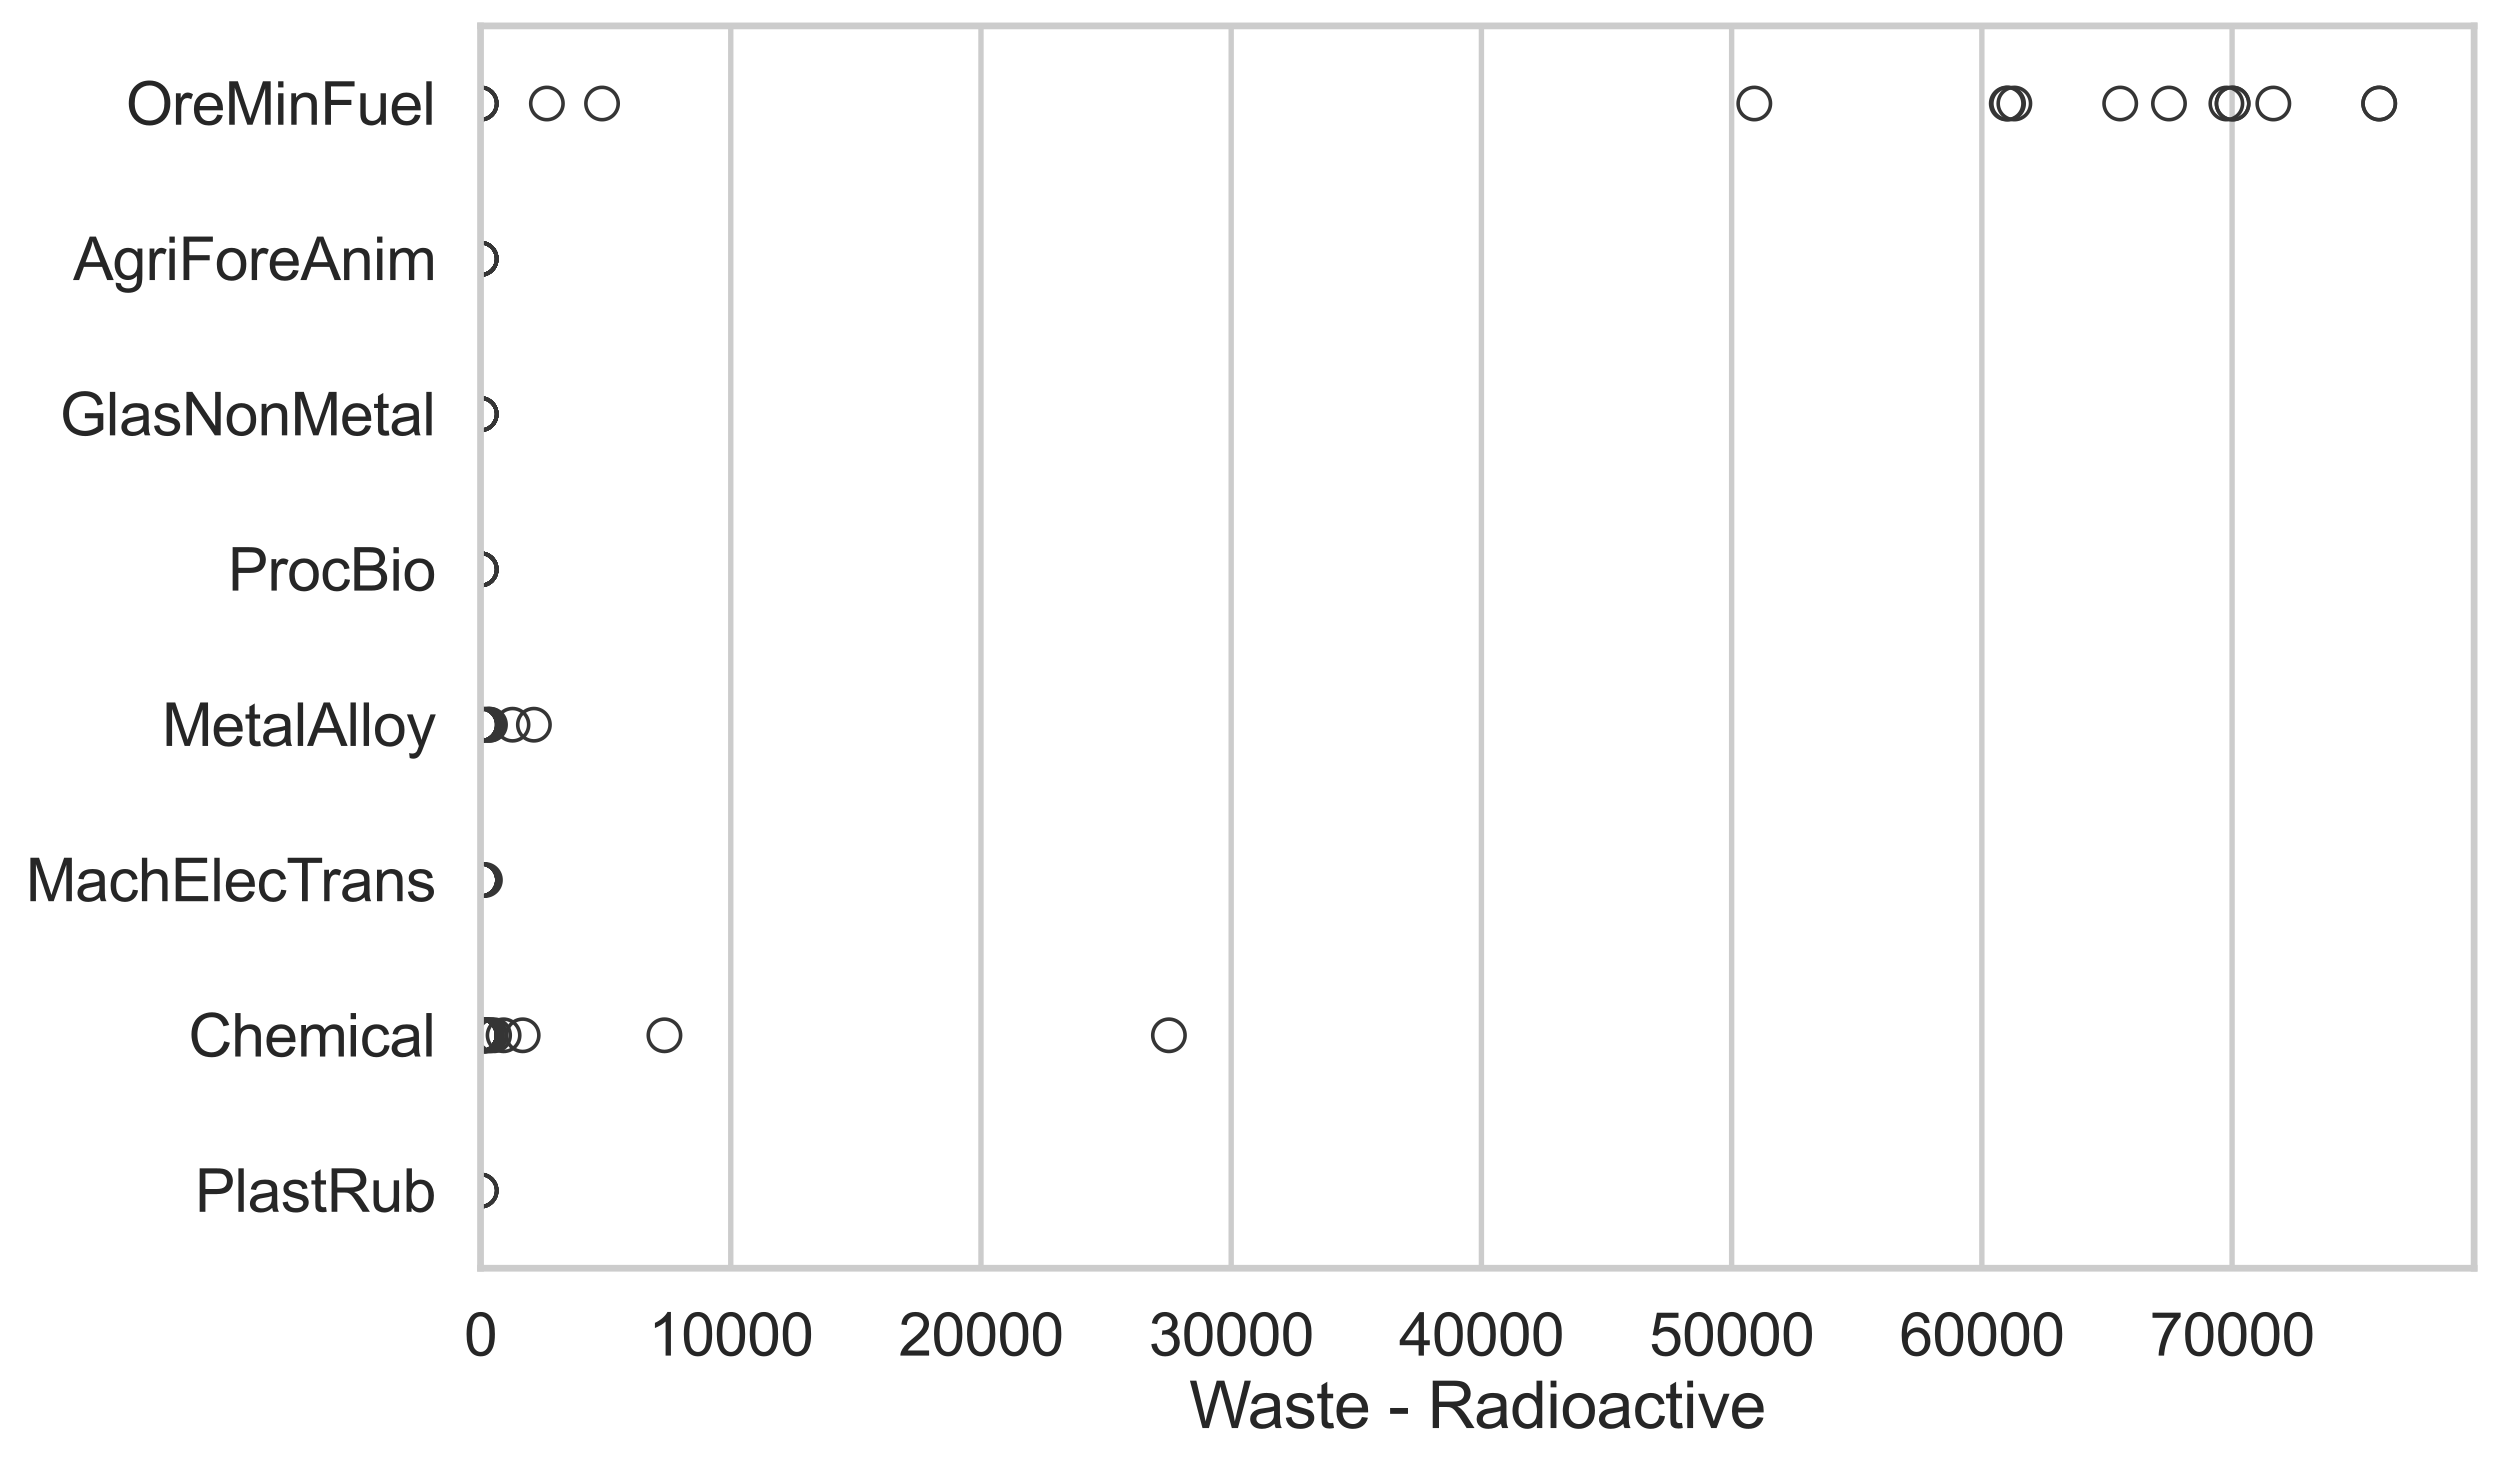 <?xml version="1.0" encoding="utf-8" standalone="no"?>
<!DOCTYPE svg PUBLIC "-//W3C//DTD SVG 1.1//EN"
  "http://www.w3.org/Graphics/SVG/1.1/DTD/svg11.dtd">
<svg xmlns:xlink="http://www.w3.org/1999/xlink" width="695.577pt" height="408.111pt" viewBox="0 0 695.577 408.111" xmlns="http://www.w3.org/2000/svg" version="1.1">
 <defs>
  <style type="text/css">*{stroke-linejoin: round; stroke-linecap: butt}</style>
 </defs>
 <g id="figure_1">
  <g id="patch_1">
   <path d="M 0 408.111 
L 695.577 408.111 
L 695.577 0 
L 0 0 
z
" style="fill: #ffffff"/>
  </g>
  <g id="axes_1">
   <g id="patch_2">
    <path d="M 133.697 352.86 
L 688.377 352.86 
L 688.377 7.2 
L 133.697 7.2 
z
" style="fill: #ffffff"/>
   </g>
   <g id="matplotlib.axis_1">
    <g id="xtick_1">
     <g id="line2d_1">
      <path d="M 133.697 352.86 
L 133.697 7.2 
" clip-path="url(#p8d6a836ef9)" style="fill: none; stroke: #cccccc; stroke-width: 1.5; stroke-linecap: round"/>
     </g>
     <g id="text_1">
      <!-- 0 -->
      <g style="fill: #262626" transform="translate(129.109 377.17) scale(0.165 -0.165)">
       <defs>
        <path id="ArialMT-30" d="M 266 2259 
Q 266 3072 433 3567 
Q 600 4063 929 4331 
Q 1259 4600 1759 4600 
Q 2128 4600 2406 4451 
Q 2684 4303 2865 4023 
Q 3047 3744 3150 3342 
Q 3253 2941 3253 2259 
Q 3253 1453 3087 958 
Q 2922 463 2592 192 
Q 2263 -78 1759 -78 
Q 1097 -78 719 397 
Q 266 969 266 2259 
z
M 844 2259 
Q 844 1131 1108 757 
Q 1372 384 1759 384 
Q 2147 384 2411 759 
Q 2675 1134 2675 2259 
Q 2675 3391 2411 3762 
Q 2147 4134 1753 4134 
Q 1366 4134 1134 3806 
Q 844 3388 844 2259 
z
" transform="scale(0.016)"/>
       </defs>
       <use xlink:href="#ArialMT-30"/>
      </g>
     </g>
    </g>
    <g id="xtick_2">
     <g id="line2d_2">
      <path d="M 203.316 352.86 
L 203.316 7.2 
" clip-path="url(#p8d6a836ef9)" style="fill: none; stroke: #cccccc; stroke-width: 1.5; stroke-linecap: round"/>
     </g>
     <g id="text_2">
      <!-- 10000 -->
      <g style="fill: #262626" transform="translate(180.378 377.17) scale(0.165 -0.165)">
       <defs>
        <path id="ArialMT-31" d="M 2384 0 
L 1822 0 
L 1822 3584 
Q 1619 3391 1289 3197 
Q 959 3003 697 2906 
L 697 3450 
Q 1169 3672 1522 3987 
Q 1875 4303 2022 4600 
L 2384 4600 
L 2384 0 
z
" transform="scale(0.016)"/>
       </defs>
       <use xlink:href="#ArialMT-31"/>
       <use xlink:href="#ArialMT-30" transform="translate(55.615 0)"/>
       <use xlink:href="#ArialMT-30" transform="translate(111.23 0)"/>
       <use xlink:href="#ArialMT-30" transform="translate(166.846 0)"/>
       <use xlink:href="#ArialMT-30" transform="translate(222.461 0)"/>
      </g>
     </g>
    </g>
    <g id="xtick_3">
     <g id="line2d_3">
      <path d="M 272.936 352.86 
L 272.936 7.2 
" clip-path="url(#p8d6a836ef9)" style="fill: none; stroke: #cccccc; stroke-width: 1.5; stroke-linecap: round"/>
     </g>
     <g id="text_3">
      <!-- 20000 -->
      <g style="fill: #262626" transform="translate(249.997 377.17) scale(0.165 -0.165)">
       <defs>
        <path id="ArialMT-32" d="M 3222 541 
L 3222 0 
L 194 0 
Q 188 203 259 391 
Q 375 700 629 1000 
Q 884 1300 1366 1694 
Q 2113 2306 2375 2664 
Q 2638 3022 2638 3341 
Q 2638 3675 2398 3904 
Q 2159 4134 1775 4134 
Q 1369 4134 1125 3890 
Q 881 3647 878 3216 
L 300 3275 
Q 359 3922 746 4261 
Q 1134 4600 1788 4600 
Q 2447 4600 2831 4234 
Q 3216 3869 3216 3328 
Q 3216 3053 3103 2787 
Q 2991 2522 2730 2228 
Q 2469 1934 1863 1422 
Q 1356 997 1212 845 
Q 1069 694 975 541 
L 3222 541 
z
" transform="scale(0.016)"/>
       </defs>
       <use xlink:href="#ArialMT-32"/>
       <use xlink:href="#ArialMT-30" transform="translate(55.615 0)"/>
       <use xlink:href="#ArialMT-30" transform="translate(111.23 0)"/>
       <use xlink:href="#ArialMT-30" transform="translate(166.846 0)"/>
       <use xlink:href="#ArialMT-30" transform="translate(222.461 0)"/>
      </g>
     </g>
    </g>
    <g id="xtick_4">
     <g id="line2d_4">
      <path d="M 342.556 352.86 
L 342.556 7.2 
" clip-path="url(#p8d6a836ef9)" style="fill: none; stroke: #cccccc; stroke-width: 1.5; stroke-linecap: round"/>
     </g>
     <g id="text_4">
      <!-- 30000 -->
      <g style="fill: #262626" transform="translate(319.617 377.17) scale(0.165 -0.165)">
       <defs>
        <path id="ArialMT-33" d="M 269 1209 
L 831 1284 
Q 928 806 1161 595 
Q 1394 384 1728 384 
Q 2125 384 2398 659 
Q 2672 934 2672 1341 
Q 2672 1728 2419 1979 
Q 2166 2231 1775 2231 
Q 1616 2231 1378 2169 
L 1441 2663 
Q 1497 2656 1531 2656 
Q 1891 2656 2178 2843 
Q 2466 3031 2466 3422 
Q 2466 3731 2256 3934 
Q 2047 4138 1716 4138 
Q 1388 4138 1169 3931 
Q 950 3725 888 3313 
L 325 3413 
Q 428 3978 793 4289 
Q 1159 4600 1703 4600 
Q 2078 4600 2393 4439 
Q 2709 4278 2876 4000 
Q 3044 3722 3044 3409 
Q 3044 3113 2884 2869 
Q 2725 2625 2413 2481 
Q 2819 2388 3044 2092 
Q 3269 1797 3269 1353 
Q 3269 753 2831 336 
Q 2394 -81 1725 -81 
Q 1122 -81 723 278 
Q 325 638 269 1209 
z
" transform="scale(0.016)"/>
       </defs>
       <use xlink:href="#ArialMT-33"/>
       <use xlink:href="#ArialMT-30" transform="translate(55.615 0)"/>
       <use xlink:href="#ArialMT-30" transform="translate(111.23 0)"/>
       <use xlink:href="#ArialMT-30" transform="translate(166.846 0)"/>
       <use xlink:href="#ArialMT-30" transform="translate(222.461 0)"/>
      </g>
     </g>
    </g>
    <g id="xtick_5">
     <g id="line2d_5">
      <path d="M 412.175 352.86 
L 412.175 7.2 
" clip-path="url(#p8d6a836ef9)" style="fill: none; stroke: #cccccc; stroke-width: 1.5; stroke-linecap: round"/>
     </g>
     <g id="text_5">
      <!-- 40000 -->
      <g style="fill: #262626" transform="translate(389.236 377.17) scale(0.165 -0.165)">
       <defs>
        <path id="ArialMT-34" d="M 2069 0 
L 2069 1097 
L 81 1097 
L 81 1613 
L 2172 4581 
L 2631 4581 
L 2631 1613 
L 3250 1613 
L 3250 1097 
L 2631 1097 
L 2631 0 
L 2069 0 
z
M 2069 1613 
L 2069 3678 
L 634 1613 
L 2069 1613 
z
" transform="scale(0.016)"/>
       </defs>
       <use xlink:href="#ArialMT-34"/>
       <use xlink:href="#ArialMT-30" transform="translate(55.615 0)"/>
       <use xlink:href="#ArialMT-30" transform="translate(111.23 0)"/>
       <use xlink:href="#ArialMT-30" transform="translate(166.846 0)"/>
       <use xlink:href="#ArialMT-30" transform="translate(222.461 0)"/>
      </g>
     </g>
    </g>
    <g id="xtick_6">
     <g id="line2d_6">
      <path d="M 481.795 352.86 
L 481.795 7.2 
" clip-path="url(#p8d6a836ef9)" style="fill: none; stroke: #cccccc; stroke-width: 1.5; stroke-linecap: round"/>
     </g>
     <g id="text_6">
      <!-- 50000 -->
      <g style="fill: #262626" transform="translate(458.856 377.17) scale(0.165 -0.165)">
       <defs>
        <path id="ArialMT-35" d="M 266 1200 
L 856 1250 
Q 922 819 1161 601 
Q 1400 384 1738 384 
Q 2144 384 2425 690 
Q 2706 997 2706 1503 
Q 2706 1984 2436 2262 
Q 2166 2541 1728 2541 
Q 1456 2541 1237 2417 
Q 1019 2294 894 2097 
L 366 2166 
L 809 4519 
L 3088 4519 
L 3088 3981 
L 1259 3981 
L 1013 2750 
Q 1425 3038 1878 3038 
Q 2478 3038 2890 2622 
Q 3303 2206 3303 1553 
Q 3303 931 2941 478 
Q 2500 -78 1738 -78 
Q 1113 -78 717 272 
Q 322 622 266 1200 
z
" transform="scale(0.016)"/>
       </defs>
       <use xlink:href="#ArialMT-35"/>
       <use xlink:href="#ArialMT-30" transform="translate(55.615 0)"/>
       <use xlink:href="#ArialMT-30" transform="translate(111.23 0)"/>
       <use xlink:href="#ArialMT-30" transform="translate(166.846 0)"/>
       <use xlink:href="#ArialMT-30" transform="translate(222.461 0)"/>
      </g>
     </g>
    </g>
    <g id="xtick_7">
     <g id="line2d_7">
      <path d="M 551.414 352.86 
L 551.414 7.2 
" clip-path="url(#p8d6a836ef9)" style="fill: none; stroke: #cccccc; stroke-width: 1.5; stroke-linecap: round"/>
     </g>
     <g id="text_7">
      <!-- 60000 -->
      <g style="fill: #262626" transform="translate(528.475 377.17) scale(0.165 -0.165)">
       <defs>
        <path id="ArialMT-36" d="M 3184 3459 
L 2625 3416 
Q 2550 3747 2413 3897 
Q 2184 4138 1850 4138 
Q 1581 4138 1378 3988 
Q 1113 3794 959 3422 
Q 806 3050 800 2363 
Q 1003 2672 1297 2822 
Q 1591 2972 1913 2972 
Q 2475 2972 2870 2558 
Q 3266 2144 3266 1488 
Q 3266 1056 3080 686 
Q 2894 316 2569 119 
Q 2244 -78 1831 -78 
Q 1128 -78 684 439 
Q 241 956 241 2144 
Q 241 3472 731 4075 
Q 1159 4600 1884 4600 
Q 2425 4600 2770 4297 
Q 3116 3994 3184 3459 
z
M 888 1484 
Q 888 1194 1011 928 
Q 1134 663 1356 523 
Q 1578 384 1822 384 
Q 2178 384 2434 671 
Q 2691 959 2691 1453 
Q 2691 1928 2437 2201 
Q 2184 2475 1800 2475 
Q 1419 2475 1153 2201 
Q 888 1928 888 1484 
z
" transform="scale(0.016)"/>
       </defs>
       <use xlink:href="#ArialMT-36"/>
       <use xlink:href="#ArialMT-30" transform="translate(55.615 0)"/>
       <use xlink:href="#ArialMT-30" transform="translate(111.23 0)"/>
       <use xlink:href="#ArialMT-30" transform="translate(166.846 0)"/>
       <use xlink:href="#ArialMT-30" transform="translate(222.461 0)"/>
      </g>
     </g>
    </g>
    <g id="xtick_8">
     <g id="line2d_8">
      <path d="M 621.034 352.86 
L 621.034 7.2 
" clip-path="url(#p8d6a836ef9)" style="fill: none; stroke: #cccccc; stroke-width: 1.5; stroke-linecap: round"/>
     </g>
     <g id="text_8">
      <!-- 70000 -->
      <g style="fill: #262626" transform="translate(598.095 377.17) scale(0.165 -0.165)">
       <defs>
        <path id="ArialMT-37" d="M 303 3981 
L 303 4522 
L 3269 4522 
L 3269 4084 
Q 2831 3619 2401 2847 
Q 1972 2075 1738 1259 
Q 1569 684 1522 0 
L 944 0 
Q 953 541 1156 1306 
Q 1359 2072 1739 2783 
Q 2119 3494 2547 3981 
L 303 3981 
z
" transform="scale(0.016)"/>
       </defs>
       <use xlink:href="#ArialMT-37"/>
       <use xlink:href="#ArialMT-30" transform="translate(55.615 0)"/>
       <use xlink:href="#ArialMT-30" transform="translate(111.23 0)"/>
       <use xlink:href="#ArialMT-30" transform="translate(166.846 0)"/>
       <use xlink:href="#ArialMT-30" transform="translate(222.461 0)"/>
      </g>
     </g>
    </g>
    <g id="text_9">
     <!-- Waste - Radioactive -->
     <g style="fill: #262626" transform="translate(330.848 397.334) scale(0.18 -0.18)">
      <defs>
       <path id="ArialMT-57" d="M 1294 0 
L 78 4581 
L 700 4581 
L 1397 1578 
Q 1509 1106 1591 641 
Q 1766 1375 1797 1488 
L 2669 4581 
L 3400 4581 
L 4056 2263 
Q 4303 1400 4413 641 
Q 4500 1075 4641 1638 
L 5359 4581 
L 5969 4581 
L 4713 0 
L 4128 0 
L 3163 3491 
Q 3041 3928 3019 4028 
Q 2947 3713 2884 3491 
L 1913 0 
L 1294 0 
z
" transform="scale(0.016)"/>
       <path id="ArialMT-61" d="M 2588 409 
Q 2275 144 1986 34 
Q 1697 -75 1366 -75 
Q 819 -75 525 192 
Q 231 459 231 875 
Q 231 1119 342 1320 
Q 453 1522 633 1644 
Q 813 1766 1038 1828 
Q 1203 1872 1538 1913 
Q 2219 1994 2541 2106 
Q 2544 2222 2544 2253 
Q 2544 2597 2384 2738 
Q 2169 2928 1744 2928 
Q 1347 2928 1158 2789 
Q 969 2650 878 2297 
L 328 2372 
Q 403 2725 575 2942 
Q 747 3159 1072 3276 
Q 1397 3394 1825 3394 
Q 2250 3394 2515 3294 
Q 2781 3194 2906 3042 
Q 3031 2891 3081 2659 
Q 3109 2516 3109 2141 
L 3109 1391 
Q 3109 606 3145 398 
Q 3181 191 3288 0 
L 2700 0 
Q 2613 175 2588 409 
z
M 2541 1666 
Q 2234 1541 1622 1453 
Q 1275 1403 1131 1340 
Q 988 1278 909 1158 
Q 831 1038 831 891 
Q 831 666 1001 516 
Q 1172 366 1500 366 
Q 1825 366 2078 508 
Q 2331 650 2450 897 
Q 2541 1088 2541 1459 
L 2541 1666 
z
" transform="scale(0.016)"/>
       <path id="ArialMT-73" d="M 197 991 
L 753 1078 
Q 800 744 1014 566 
Q 1228 388 1613 388 
Q 2000 388 2187 545 
Q 2375 703 2375 916 
Q 2375 1106 2209 1216 
Q 2094 1291 1634 1406 
Q 1016 1563 777 1677 
Q 538 1791 414 1992 
Q 291 2194 291 2438 
Q 291 2659 392 2848 
Q 494 3038 669 3163 
Q 800 3259 1026 3326 
Q 1253 3394 1513 3394 
Q 1903 3394 2198 3281 
Q 2494 3169 2634 2976 
Q 2775 2784 2828 2463 
L 2278 2388 
Q 2241 2644 2061 2787 
Q 1881 2931 1553 2931 
Q 1166 2931 1000 2803 
Q 834 2675 834 2503 
Q 834 2394 903 2306 
Q 972 2216 1119 2156 
Q 1203 2125 1616 2013 
Q 2213 1853 2448 1751 
Q 2684 1650 2818 1456 
Q 2953 1263 2953 975 
Q 2953 694 2789 445 
Q 2625 197 2315 61 
Q 2006 -75 1616 -75 
Q 969 -75 630 194 
Q 291 463 197 991 
z
" transform="scale(0.016)"/>
       <path id="ArialMT-74" d="M 1650 503 
L 1731 6 
Q 1494 -44 1306 -44 
Q 1000 -44 831 53 
Q 663 150 594 308 
Q 525 466 525 972 
L 525 2881 
L 113 2881 
L 113 3319 
L 525 3319 
L 525 4141 
L 1084 4478 
L 1084 3319 
L 1650 3319 
L 1650 2881 
L 1084 2881 
L 1084 941 
Q 1084 700 1114 631 
Q 1144 563 1211 522 
Q 1278 481 1403 481 
Q 1497 481 1650 503 
z
" transform="scale(0.016)"/>
       <path id="ArialMT-65" d="M 2694 1069 
L 3275 997 
Q 3138 488 2766 206 
Q 2394 -75 1816 -75 
Q 1088 -75 661 373 
Q 234 822 234 1631 
Q 234 2469 665 2931 
Q 1097 3394 1784 3394 
Q 2450 3394 2872 2941 
Q 3294 2488 3294 1666 
Q 3294 1616 3291 1516 
L 816 1516 
Q 847 969 1125 678 
Q 1403 388 1819 388 
Q 2128 388 2347 550 
Q 2566 713 2694 1069 
z
M 847 1978 
L 2700 1978 
Q 2663 2397 2488 2606 
Q 2219 2931 1791 2931 
Q 1403 2931 1139 2672 
Q 875 2413 847 1978 
z
" transform="scale(0.016)"/>
       <path id="ArialMT-20" transform="scale(0.016)"/>
       <path id="ArialMT-2d" d="M 203 1375 
L 203 1941 
L 1931 1941 
L 1931 1375 
L 203 1375 
z
" transform="scale(0.016)"/>
       <path id="ArialMT-52" d="M 503 0 
L 503 4581 
L 2534 4581 
Q 3147 4581 3465 4457 
Q 3784 4334 3975 4021 
Q 4166 3709 4166 3331 
Q 4166 2844 3850 2509 
Q 3534 2175 2875 2084 
Q 3116 1969 3241 1856 
Q 3506 1613 3744 1247 
L 4541 0 
L 3778 0 
L 3172 953 
Q 2906 1366 2734 1584 
Q 2563 1803 2427 1890 
Q 2291 1978 2150 2013 
Q 2047 2034 1813 2034 
L 1109 2034 
L 1109 0 
L 503 0 
z
M 1109 2559 
L 2413 2559 
Q 2828 2559 3062 2645 
Q 3297 2731 3419 2920 
Q 3541 3109 3541 3331 
Q 3541 3656 3305 3865 
Q 3069 4075 2559 4075 
L 1109 4075 
L 1109 2559 
z
" transform="scale(0.016)"/>
       <path id="ArialMT-64" d="M 2575 0 
L 2575 419 
Q 2259 -75 1647 -75 
Q 1250 -75 917 144 
Q 584 363 401 755 
Q 219 1147 219 1656 
Q 219 2153 384 2558 
Q 550 2963 881 3178 
Q 1213 3394 1622 3394 
Q 1922 3394 2156 3267 
Q 2391 3141 2538 2938 
L 2538 4581 
L 3097 4581 
L 3097 0 
L 2575 0 
z
M 797 1656 
Q 797 1019 1065 703 
Q 1334 388 1700 388 
Q 2069 388 2326 689 
Q 2584 991 2584 1609 
Q 2584 2291 2321 2609 
Q 2059 2928 1675 2928 
Q 1300 2928 1048 2622 
Q 797 2316 797 1656 
z
" transform="scale(0.016)"/>
       <path id="ArialMT-69" d="M 425 3934 
L 425 4581 
L 988 4581 
L 988 3934 
L 425 3934 
z
M 425 0 
L 425 3319 
L 988 3319 
L 988 0 
L 425 0 
z
" transform="scale(0.016)"/>
       <path id="ArialMT-6f" d="M 213 1659 
Q 213 2581 725 3025 
Q 1153 3394 1769 3394 
Q 2453 3394 2887 2945 
Q 3322 2497 3322 1706 
Q 3322 1066 3130 698 
Q 2938 331 2570 128 
Q 2203 -75 1769 -75 
Q 1072 -75 642 372 
Q 213 819 213 1659 
z
M 791 1659 
Q 791 1022 1069 705 
Q 1347 388 1769 388 
Q 2188 388 2466 706 
Q 2744 1025 2744 1678 
Q 2744 2294 2464 2611 
Q 2184 2928 1769 2928 
Q 1347 2928 1069 2612 
Q 791 2297 791 1659 
z
" transform="scale(0.016)"/>
       <path id="ArialMT-63" d="M 2588 1216 
L 3141 1144 
Q 3050 572 2676 248 
Q 2303 -75 1759 -75 
Q 1078 -75 664 370 
Q 250 816 250 1647 
Q 250 2184 428 2587 
Q 606 2991 970 3192 
Q 1334 3394 1763 3394 
Q 2303 3394 2647 3120 
Q 2991 2847 3088 2344 
L 2541 2259 
Q 2463 2594 2264 2762 
Q 2066 2931 1784 2931 
Q 1359 2931 1093 2626 
Q 828 2322 828 1663 
Q 828 994 1084 691 
Q 1341 388 1753 388 
Q 2084 388 2306 591 
Q 2528 794 2588 1216 
z
" transform="scale(0.016)"/>
       <path id="ArialMT-76" d="M 1344 0 
L 81 3319 
L 675 3319 
L 1388 1331 
Q 1503 1009 1600 663 
Q 1675 925 1809 1294 
L 2547 3319 
L 3125 3319 
L 1869 0 
L 1344 0 
z
" transform="scale(0.016)"/>
      </defs>
      <use xlink:href="#ArialMT-57"/>
      <use xlink:href="#ArialMT-61" transform="translate(90.635 0)"/>
      <use xlink:href="#ArialMT-73" transform="translate(146.25 0)"/>
      <use xlink:href="#ArialMT-74" transform="translate(196.25 0)"/>
      <use xlink:href="#ArialMT-65" transform="translate(224.033 0)"/>
      <use xlink:href="#ArialMT-20" transform="translate(279.648 0)"/>
      <use xlink:href="#ArialMT-2d" transform="translate(307.432 0)"/>
      <use xlink:href="#ArialMT-20" transform="translate(340.732 0)"/>
      <use xlink:href="#ArialMT-52" transform="translate(368.516 0)"/>
      <use xlink:href="#ArialMT-61" transform="translate(440.732 0)"/>
      <use xlink:href="#ArialMT-64" transform="translate(496.348 0)"/>
      <use xlink:href="#ArialMT-69" transform="translate(551.963 0)"/>
      <use xlink:href="#ArialMT-6f" transform="translate(574.18 0)"/>
      <use xlink:href="#ArialMT-61" transform="translate(629.795 0)"/>
      <use xlink:href="#ArialMT-63" transform="translate(685.41 0)"/>
      <use xlink:href="#ArialMT-74" transform="translate(735.41 0)"/>
      <use xlink:href="#ArialMT-69" transform="translate(763.193 0)"/>
      <use xlink:href="#ArialMT-76" transform="translate(785.41 0)"/>
      <use xlink:href="#ArialMT-65" transform="translate(835.41 0)"/>
     </g>
    </g>
   </g>
   <g id="matplotlib.axis_2">
    <g id="ytick_1">
     <g id="text_10">
      <!-- OreMinFuel -->
      <g style="fill: #262626" transform="translate(35.013 34.709) scale(0.165 -0.165)">
       <defs>
        <path id="ArialMT-4f" d="M 309 2231 
Q 309 3372 921 4017 
Q 1534 4663 2503 4663 
Q 3138 4663 3647 4359 
Q 4156 4056 4423 3514 
Q 4691 2972 4691 2284 
Q 4691 1588 4409 1038 
Q 4128 488 3612 205 
Q 3097 -78 2500 -78 
Q 1853 -78 1343 234 
Q 834 547 571 1087 
Q 309 1628 309 2231 
z
M 934 2222 
Q 934 1394 1379 917 
Q 1825 441 2497 441 
Q 3181 441 3623 922 
Q 4066 1403 4066 2288 
Q 4066 2847 3877 3264 
Q 3688 3681 3323 3911 
Q 2959 4141 2506 4141 
Q 1863 4141 1398 3698 
Q 934 3256 934 2222 
z
" transform="scale(0.016)"/>
        <path id="ArialMT-72" d="M 416 0 
L 416 3319 
L 922 3319 
L 922 2816 
Q 1116 3169 1280 3281 
Q 1444 3394 1641 3394 
Q 1925 3394 2219 3213 
L 2025 2691 
Q 1819 2813 1613 2813 
Q 1428 2813 1281 2702 
Q 1134 2591 1072 2394 
Q 978 2094 978 1738 
L 978 0 
L 416 0 
z
" transform="scale(0.016)"/>
        <path id="ArialMT-4d" d="M 475 0 
L 475 4581 
L 1388 4581 
L 2472 1338 
Q 2622 884 2691 659 
Q 2769 909 2934 1394 
L 4031 4581 
L 4847 4581 
L 4847 0 
L 4263 0 
L 4263 3834 
L 2931 0 
L 2384 0 
L 1059 3900 
L 1059 0 
L 475 0 
z
" transform="scale(0.016)"/>
        <path id="ArialMT-6e" d="M 422 0 
L 422 3319 
L 928 3319 
L 928 2847 
Q 1294 3394 1984 3394 
Q 2284 3394 2536 3286 
Q 2788 3178 2913 3003 
Q 3038 2828 3088 2588 
Q 3119 2431 3119 2041 
L 3119 0 
L 2556 0 
L 2556 2019 
Q 2556 2363 2490 2533 
Q 2425 2703 2258 2804 
Q 2091 2906 1866 2906 
Q 1506 2906 1245 2678 
Q 984 2450 984 1813 
L 984 0 
L 422 0 
z
" transform="scale(0.016)"/>
        <path id="ArialMT-46" d="M 525 0 
L 525 4581 
L 3616 4581 
L 3616 4041 
L 1131 4041 
L 1131 2622 
L 3281 2622 
L 3281 2081 
L 1131 2081 
L 1131 0 
L 525 0 
z
" transform="scale(0.016)"/>
        <path id="ArialMT-75" d="M 2597 0 
L 2597 488 
Q 2209 -75 1544 -75 
Q 1250 -75 995 37 
Q 741 150 617 320 
Q 494 491 444 738 
Q 409 903 409 1263 
L 409 3319 
L 972 3319 
L 972 1478 
Q 972 1038 1006 884 
Q 1059 663 1231 536 
Q 1403 409 1656 409 
Q 1909 409 2131 539 
Q 2353 669 2445 892 
Q 2538 1116 2538 1541 
L 2538 3319 
L 3100 3319 
L 3100 0 
L 2597 0 
z
" transform="scale(0.016)"/>
        <path id="ArialMT-6c" d="M 409 0 
L 409 4581 
L 972 4581 
L 972 0 
L 409 0 
z
" transform="scale(0.016)"/>
       </defs>
       <use xlink:href="#ArialMT-4f"/>
       <use xlink:href="#ArialMT-72" transform="translate(77.783 0)"/>
       <use xlink:href="#ArialMT-65" transform="translate(111.084 0)"/>
       <use xlink:href="#ArialMT-4d" transform="translate(166.699 0)"/>
       <use xlink:href="#ArialMT-69" transform="translate(250 0)"/>
       <use xlink:href="#ArialMT-6e" transform="translate(272.217 0)"/>
       <use xlink:href="#ArialMT-46" transform="translate(327.832 0)"/>
       <use xlink:href="#ArialMT-75" transform="translate(388.916 0)"/>
       <use xlink:href="#ArialMT-65" transform="translate(444.531 0)"/>
       <use xlink:href="#ArialMT-6c" transform="translate(500.146 0)"/>
      </g>
     </g>
    </g>
    <g id="ytick_2">
     <g id="text_11">
      <!-- AgriForeAnim -->
      <g style="fill: #262626" transform="translate(20.341 77.916) scale(0.165 -0.165)">
       <defs>
        <path id="ArialMT-41" d="M -9 0 
L 1750 4581 
L 2403 4581 
L 4278 0 
L 3588 0 
L 3053 1388 
L 1138 1388 
L 634 0 
L -9 0 
z
M 1313 1881 
L 2866 1881 
L 2388 3150 
Q 2169 3728 2063 4100 
Q 1975 3659 1816 3225 
L 1313 1881 
z
" transform="scale(0.016)"/>
        <path id="ArialMT-67" d="M 319 -275 
L 866 -356 
Q 900 -609 1056 -725 
Q 1266 -881 1628 -881 
Q 2019 -881 2231 -725 
Q 2444 -569 2519 -288 
Q 2563 -116 2559 434 
Q 2191 0 1641 0 
Q 956 0 581 494 
Q 206 988 206 1678 
Q 206 2153 378 2554 
Q 550 2956 876 3175 
Q 1203 3394 1644 3394 
Q 2231 3394 2613 2919 
L 2613 3319 
L 3131 3319 
L 3131 450 
Q 3131 -325 2973 -648 
Q 2816 -972 2473 -1159 
Q 2131 -1347 1631 -1347 
Q 1038 -1347 672 -1080 
Q 306 -813 319 -275 
z
M 784 1719 
Q 784 1066 1043 766 
Q 1303 466 1694 466 
Q 2081 466 2343 764 
Q 2606 1063 2606 1700 
Q 2606 2309 2336 2618 
Q 2066 2928 1684 2928 
Q 1309 2928 1046 2623 
Q 784 2319 784 1719 
z
" transform="scale(0.016)"/>
        <path id="ArialMT-6d" d="M 422 0 
L 422 3319 
L 925 3319 
L 925 2853 
Q 1081 3097 1340 3245 
Q 1600 3394 1931 3394 
Q 2300 3394 2536 3241 
Q 2772 3088 2869 2813 
Q 3263 3394 3894 3394 
Q 4388 3394 4653 3120 
Q 4919 2847 4919 2278 
L 4919 0 
L 4359 0 
L 4359 2091 
Q 4359 2428 4304 2576 
Q 4250 2725 4106 2815 
Q 3963 2906 3769 2906 
Q 3419 2906 3187 2673 
Q 2956 2441 2956 1928 
L 2956 0 
L 2394 0 
L 2394 2156 
Q 2394 2531 2256 2718 
Q 2119 2906 1806 2906 
Q 1569 2906 1367 2781 
Q 1166 2656 1075 2415 
Q 984 2175 984 1722 
L 984 0 
L 422 0 
z
" transform="scale(0.016)"/>
       </defs>
       <use xlink:href="#ArialMT-41"/>
       <use xlink:href="#ArialMT-67" transform="translate(66.699 0)"/>
       <use xlink:href="#ArialMT-72" transform="translate(122.314 0)"/>
       <use xlink:href="#ArialMT-69" transform="translate(155.615 0)"/>
       <use xlink:href="#ArialMT-46" transform="translate(177.832 0)"/>
       <use xlink:href="#ArialMT-6f" transform="translate(238.916 0)"/>
       <use xlink:href="#ArialMT-72" transform="translate(294.531 0)"/>
       <use xlink:href="#ArialMT-65" transform="translate(327.832 0)"/>
       <use xlink:href="#ArialMT-41" transform="translate(383.447 0)"/>
       <use xlink:href="#ArialMT-6e" transform="translate(450.146 0)"/>
       <use xlink:href="#ArialMT-69" transform="translate(505.762 0)"/>
       <use xlink:href="#ArialMT-6d" transform="translate(527.979 0)"/>
      </g>
     </g>
    </g>
    <g id="ytick_3">
     <g id="text_12">
      <!-- GlasNonMetal -->
      <g style="fill: #262626" transform="translate(16.659 121.124) scale(0.165 -0.165)">
       <defs>
        <path id="ArialMT-47" d="M 2638 1797 
L 2638 2334 
L 4578 2338 
L 4578 638 
Q 4131 281 3656 101 
Q 3181 -78 2681 -78 
Q 2006 -78 1454 211 
Q 903 500 622 1047 
Q 341 1594 341 2269 
Q 341 2938 620 3517 
Q 900 4097 1425 4378 
Q 1950 4659 2634 4659 
Q 3131 4659 3532 4498 
Q 3934 4338 4162 4050 
Q 4391 3763 4509 3300 
L 3963 3150 
Q 3859 3500 3706 3700 
Q 3553 3900 3268 4020 
Q 2984 4141 2638 4141 
Q 2222 4141 1919 4014 
Q 1616 3888 1430 3681 
Q 1244 3475 1141 3228 
Q 966 2803 966 2306 
Q 966 1694 1177 1281 
Q 1388 869 1791 669 
Q 2194 469 2647 469 
Q 3041 469 3416 620 
Q 3791 772 3984 944 
L 3984 1797 
L 2638 1797 
z
" transform="scale(0.016)"/>
        <path id="ArialMT-4e" d="M 488 0 
L 488 4581 
L 1109 4581 
L 3516 984 
L 3516 4581 
L 4097 4581 
L 4097 0 
L 3475 0 
L 1069 3600 
L 1069 0 
L 488 0 
z
" transform="scale(0.016)"/>
       </defs>
       <use xlink:href="#ArialMT-47"/>
       <use xlink:href="#ArialMT-6c" transform="translate(77.783 0)"/>
       <use xlink:href="#ArialMT-61" transform="translate(100 0)"/>
       <use xlink:href="#ArialMT-73" transform="translate(155.615 0)"/>
       <use xlink:href="#ArialMT-4e" transform="translate(205.615 0)"/>
       <use xlink:href="#ArialMT-6f" transform="translate(277.832 0)"/>
       <use xlink:href="#ArialMT-6e" transform="translate(333.447 0)"/>
       <use xlink:href="#ArialMT-4d" transform="translate(389.062 0)"/>
       <use xlink:href="#ArialMT-65" transform="translate(472.363 0)"/>
       <use xlink:href="#ArialMT-74" transform="translate(527.979 0)"/>
       <use xlink:href="#ArialMT-61" transform="translate(555.762 0)"/>
       <use xlink:href="#ArialMT-6c" transform="translate(611.377 0)"/>
      </g>
     </g>
    </g>
    <g id="ytick_4">
     <g id="text_13">
      <!-- ProcBio -->
      <g style="fill: #262626" transform="translate(63.424 164.331) scale(0.165 -0.165)">
       <defs>
        <path id="ArialMT-50" d="M 494 0 
L 494 4581 
L 2222 4581 
Q 2678 4581 2919 4538 
Q 3256 4481 3484 4323 
Q 3713 4166 3852 3881 
Q 3991 3597 3991 3256 
Q 3991 2672 3619 2267 
Q 3247 1863 2275 1863 
L 1100 1863 
L 1100 0 
L 494 0 
z
M 1100 2403 
L 2284 2403 
Q 2872 2403 3119 2622 
Q 3366 2841 3366 3238 
Q 3366 3525 3220 3729 
Q 3075 3934 2838 4000 
Q 2684 4041 2272 4041 
L 1100 4041 
L 1100 2403 
z
" transform="scale(0.016)"/>
        <path id="ArialMT-42" d="M 469 0 
L 469 4581 
L 2188 4581 
Q 2713 4581 3030 4442 
Q 3347 4303 3526 4014 
Q 3706 3725 3706 3409 
Q 3706 3116 3547 2856 
Q 3388 2597 3066 2438 
Q 3481 2316 3704 2022 
Q 3928 1728 3928 1328 
Q 3928 1006 3792 729 
Q 3656 453 3456 303 
Q 3256 153 2954 76 
Q 2653 0 2216 0 
L 469 0 
z
M 1075 2656 
L 2066 2656 
Q 2469 2656 2644 2709 
Q 2875 2778 2992 2937 
Q 3109 3097 3109 3338 
Q 3109 3566 3000 3739 
Q 2891 3913 2687 3977 
Q 2484 4041 1991 4041 
L 1075 4041 
L 1075 2656 
z
M 1075 541 
L 2216 541 
Q 2509 541 2628 563 
Q 2838 600 2978 687 
Q 3119 775 3209 942 
Q 3300 1109 3300 1328 
Q 3300 1584 3169 1773 
Q 3038 1963 2805 2039 
Q 2572 2116 2134 2116 
L 1075 2116 
L 1075 541 
z
" transform="scale(0.016)"/>
       </defs>
       <use xlink:href="#ArialMT-50"/>
       <use xlink:href="#ArialMT-72" transform="translate(66.699 0)"/>
       <use xlink:href="#ArialMT-6f" transform="translate(100 0)"/>
       <use xlink:href="#ArialMT-63" transform="translate(155.615 0)"/>
       <use xlink:href="#ArialMT-42" transform="translate(205.615 0)"/>
       <use xlink:href="#ArialMT-69" transform="translate(272.314 0)"/>
       <use xlink:href="#ArialMT-6f" transform="translate(294.531 0)"/>
      </g>
     </g>
    </g>
    <g id="ytick_5">
     <g id="text_14">
      <!-- MetalAlloy -->
      <g style="fill: #262626" transform="translate(45.088 207.539) scale(0.165 -0.165)">
       <defs>
        <path id="ArialMT-79" d="M 397 -1278 
L 334 -750 
Q 519 -800 656 -800 
Q 844 -800 956 -737 
Q 1069 -675 1141 -563 
Q 1194 -478 1313 -144 
Q 1328 -97 1363 -6 
L 103 3319 
L 709 3319 
L 1400 1397 
Q 1534 1031 1641 628 
Q 1738 1016 1872 1384 
L 2581 3319 
L 3144 3319 
L 1881 -56 
Q 1678 -603 1566 -809 
Q 1416 -1088 1222 -1217 
Q 1028 -1347 759 -1347 
Q 597 -1347 397 -1278 
z
" transform="scale(0.016)"/>
       </defs>
       <use xlink:href="#ArialMT-4d"/>
       <use xlink:href="#ArialMT-65" transform="translate(83.301 0)"/>
       <use xlink:href="#ArialMT-74" transform="translate(138.916 0)"/>
       <use xlink:href="#ArialMT-61" transform="translate(166.699 0)"/>
       <use xlink:href="#ArialMT-6c" transform="translate(222.314 0)"/>
       <use xlink:href="#ArialMT-41" transform="translate(244.531 0)"/>
       <use xlink:href="#ArialMT-6c" transform="translate(311.23 0)"/>
       <use xlink:href="#ArialMT-6c" transform="translate(333.447 0)"/>
       <use xlink:href="#ArialMT-6f" transform="translate(355.664 0)"/>
       <use xlink:href="#ArialMT-79" transform="translate(411.279 0)"/>
      </g>
     </g>
    </g>
    <g id="ytick_6">
     <g id="text_15">
      <!-- MachElecTrans -->
      <g style="fill: #262626" transform="translate(7.2 250.746) scale(0.165 -0.165)">
       <defs>
        <path id="ArialMT-68" d="M 422 0 
L 422 4581 
L 984 4581 
L 984 2938 
Q 1378 3394 1978 3394 
Q 2347 3394 2619 3248 
Q 2891 3103 3008 2847 
Q 3125 2591 3125 2103 
L 3125 0 
L 2563 0 
L 2563 2103 
Q 2563 2525 2380 2717 
Q 2197 2909 1863 2909 
Q 1613 2909 1392 2779 
Q 1172 2650 1078 2428 
Q 984 2206 984 1816 
L 984 0 
L 422 0 
z
" transform="scale(0.016)"/>
        <path id="ArialMT-45" d="M 506 0 
L 506 4581 
L 3819 4581 
L 3819 4041 
L 1113 4041 
L 1113 2638 
L 3647 2638 
L 3647 2100 
L 1113 2100 
L 1113 541 
L 3925 541 
L 3925 0 
L 506 0 
z
" transform="scale(0.016)"/>
        <path id="ArialMT-54" d="M 1659 0 
L 1659 4041 
L 150 4041 
L 150 4581 
L 3781 4581 
L 3781 4041 
L 2266 4041 
L 2266 0 
L 1659 0 
z
" transform="scale(0.016)"/>
       </defs>
       <use xlink:href="#ArialMT-4d"/>
       <use xlink:href="#ArialMT-61" transform="translate(83.301 0)"/>
       <use xlink:href="#ArialMT-63" transform="translate(138.916 0)"/>
       <use xlink:href="#ArialMT-68" transform="translate(188.916 0)"/>
       <use xlink:href="#ArialMT-45" transform="translate(244.531 0)"/>
       <use xlink:href="#ArialMT-6c" transform="translate(311.23 0)"/>
       <use xlink:href="#ArialMT-65" transform="translate(333.447 0)"/>
       <use xlink:href="#ArialMT-63" transform="translate(389.062 0)"/>
       <use xlink:href="#ArialMT-54" transform="translate(439.062 0)"/>
       <use xlink:href="#ArialMT-72" transform="translate(496.396 0)"/>
       <use xlink:href="#ArialMT-61" transform="translate(529.697 0)"/>
       <use xlink:href="#ArialMT-6e" transform="translate(585.312 0)"/>
       <use xlink:href="#ArialMT-73" transform="translate(640.928 0)"/>
      </g>
     </g>
    </g>
    <g id="ytick_7">
     <g id="text_16">
      <!-- Chemical -->
      <g style="fill: #262626" transform="translate(52.428 293.954) scale(0.165 -0.165)">
       <defs>
        <path id="ArialMT-43" d="M 3763 1606 
L 4369 1453 
Q 4178 706 3683 314 
Q 3188 -78 2472 -78 
Q 1731 -78 1267 223 
Q 803 525 561 1097 
Q 319 1669 319 2325 
Q 319 3041 592 3573 
Q 866 4106 1370 4382 
Q 1875 4659 2481 4659 
Q 3169 4659 3637 4309 
Q 4106 3959 4291 3325 
L 3694 3184 
Q 3534 3684 3231 3912 
Q 2928 4141 2469 4141 
Q 1941 4141 1586 3887 
Q 1231 3634 1087 3207 
Q 944 2781 944 2328 
Q 944 1744 1114 1308 
Q 1284 872 1643 656 
Q 2003 441 2422 441 
Q 2931 441 3284 734 
Q 3638 1028 3763 1606 
z
" transform="scale(0.016)"/>
       </defs>
       <use xlink:href="#ArialMT-43"/>
       <use xlink:href="#ArialMT-68" transform="translate(72.217 0)"/>
       <use xlink:href="#ArialMT-65" transform="translate(127.832 0)"/>
       <use xlink:href="#ArialMT-6d" transform="translate(183.447 0)"/>
       <use xlink:href="#ArialMT-69" transform="translate(266.748 0)"/>
       <use xlink:href="#ArialMT-63" transform="translate(288.965 0)"/>
       <use xlink:href="#ArialMT-61" transform="translate(338.965 0)"/>
       <use xlink:href="#ArialMT-6c" transform="translate(394.58 0)"/>
      </g>
     </g>
    </g>
    <g id="ytick_8">
     <g id="text_17">
      <!-- PlastRub -->
      <g style="fill: #262626" transform="translate(54.248 337.161) scale(0.165 -0.165)">
       <defs>
        <path id="ArialMT-62" d="M 941 0 
L 419 0 
L 419 4581 
L 981 4581 
L 981 2947 
Q 1338 3394 1891 3394 
Q 2197 3394 2470 3270 
Q 2744 3147 2920 2923 
Q 3097 2700 3197 2384 
Q 3297 2069 3297 1709 
Q 3297 856 2875 390 
Q 2453 -75 1863 -75 
Q 1275 -75 941 416 
L 941 0 
z
M 934 1684 
Q 934 1088 1097 822 
Q 1363 388 1816 388 
Q 2184 388 2453 708 
Q 2722 1028 2722 1663 
Q 2722 2313 2464 2622 
Q 2206 2931 1841 2931 
Q 1472 2931 1203 2611 
Q 934 2291 934 1684 
z
" transform="scale(0.016)"/>
       </defs>
       <use xlink:href="#ArialMT-50"/>
       <use xlink:href="#ArialMT-6c" transform="translate(66.699 0)"/>
       <use xlink:href="#ArialMT-61" transform="translate(88.916 0)"/>
       <use xlink:href="#ArialMT-73" transform="translate(144.531 0)"/>
       <use xlink:href="#ArialMT-74" transform="translate(194.531 0)"/>
       <use xlink:href="#ArialMT-52" transform="translate(222.314 0)"/>
       <use xlink:href="#ArialMT-75" transform="translate(294.531 0)"/>
       <use xlink:href="#ArialMT-62" transform="translate(350.146 0)"/>
      </g>
     </g>
    </g>
   </g>
   <g id="patch_3">
    <path d="M 133.697 11.521 
L 133.697 46.087 
L 133.697 46.087 
L 133.697 11.521 
L 133.697 11.521 
z
" clip-path="url(#p8d6a836ef9)" style="fill: #ca74db; stroke: #353535; stroke-linejoin: miter"/>
   </g>
   <g id="line2d_9">
    <path d="M 133.697 28.804 
L 133.697 28.804 
" clip-path="url(#p8d6a836ef9)" style="fill: none; stroke: #353535"/>
   </g>
   <g id="line2d_10">
    <path d="M 133.697 28.804 
L 133.697 28.804 
" clip-path="url(#p8d6a836ef9)" style="fill: none; stroke: #353535"/>
   </g>
   <g id="line2d_11">
    <path d="M 133.697 20.162 
L 133.697 37.445 
" clip-path="url(#p8d6a836ef9)" style="fill: none; stroke: #353535; stroke-linecap: round"/>
   </g>
   <g id="line2d_12">
    <path d="M 133.697 20.162 
L 133.697 37.445 
" clip-path="url(#p8d6a836ef9)" style="fill: none; stroke: #353535; stroke-linecap: round"/>
   </g>
   <g id="line2d_13">
    <defs>
     <path id="m0ffc1e620e" d="M 0 4.5 
C 1.193 4.5 2.338 4.026 3.182 3.182 
C 4.026 2.338 4.5 1.193 4.5 0 
C 4.5 -1.193 4.026 -2.338 3.182 -3.182 
C 2.338 -4.026 1.193 -4.5 0 -4.5 
C -1.193 -4.5 -2.338 -4.026 -3.182 -3.182 
C -4.026 -2.338 -4.5 -1.193 -4.5 0 
C -4.5 1.193 -4.026 2.338 -3.182 3.182 
C -2.338 4.026 -1.193 4.5 0 4.5 
z
" style="stroke: #353535"/>
    </defs>
    <g clip-path="url(#p8d6a836ef9)">
     <use xlink:href="#m0ffc1e620e" x="619.448" y="28.804" style="fill-opacity: 0; stroke: #353535"/>
     <use xlink:href="#m0ffc1e620e" x="560.458" y="28.804" style="fill-opacity: 0; stroke: #353535"/>
     <use xlink:href="#m0ffc1e620e" x="152.16" y="28.804" style="fill-opacity: 0; stroke: #353535"/>
     <use xlink:href="#m0ffc1e620e" x="133.697" y="28.804" style="fill-opacity: 0; stroke: #353535"/>
     <use xlink:href="#m0ffc1e620e" x="133.697" y="28.804" style="fill-opacity: 0; stroke: #353535"/>
     <use xlink:href="#m0ffc1e620e" x="133.698" y="28.804" style="fill-opacity: 0; stroke: #353535"/>
     <use xlink:href="#m0ffc1e620e" x="661.964" y="28.804" style="fill-opacity: 0; stroke: #353535"/>
     <use xlink:href="#m0ffc1e620e" x="133.698" y="28.804" style="fill-opacity: 0; stroke: #353535"/>
     <use xlink:href="#m0ffc1e620e" x="133.698" y="28.804" style="fill-opacity: 0; stroke: #353535"/>
     <use xlink:href="#m0ffc1e620e" x="632.511" y="28.804" style="fill-opacity: 0; stroke: #353535"/>
     <use xlink:href="#m0ffc1e620e" x="603.475" y="28.804" style="fill-opacity: 0; stroke: #353535"/>
     <use xlink:href="#m0ffc1e620e" x="167.508" y="28.804" style="fill-opacity: 0; stroke: #353535"/>
     <use xlink:href="#m0ffc1e620e" x="558.701" y="28.804" style="fill-opacity: 0; stroke: #353535"/>
     <use xlink:href="#m0ffc1e620e" x="621.179" y="28.804" style="fill-opacity: 0; stroke: #353535"/>
     <use xlink:href="#m0ffc1e620e" x="661.964" y="28.804" style="fill-opacity: 0; stroke: #353535"/>
     <use xlink:href="#m0ffc1e620e" x="133.7" y="28.804" style="fill-opacity: 0; stroke: #353535"/>
     <use xlink:href="#m0ffc1e620e" x="133.698" y="28.804" style="fill-opacity: 0; stroke: #353535"/>
     <use xlink:href="#m0ffc1e620e" x="558.344" y="28.804" style="fill-opacity: 0; stroke: #353535"/>
     <use xlink:href="#m0ffc1e620e" x="621.179" y="28.804" style="fill-opacity: 0; stroke: #353535"/>
     <use xlink:href="#m0ffc1e620e" x="133.697" y="28.804" style="fill-opacity: 0; stroke: #353535"/>
     <use xlink:href="#m0ffc1e620e" x="589.906" y="28.804" style="fill-opacity: 0; stroke: #353535"/>
     <use xlink:href="#m0ffc1e620e" x="488.104" y="28.804" style="fill-opacity: 0; stroke: #353535"/>
     <use xlink:href="#m0ffc1e620e" x="133.697" y="28.804" style="fill-opacity: 0; stroke: #353535"/>
    </g>
   </g>
   <g id="patch_4">
    <path d="M 133.697 54.728 
L 133.697 89.294 
L 133.697 89.294 
L 133.697 54.728 
L 133.697 54.728 
z
" clip-path="url(#p8d6a836ef9)" style="fill: #5ca236; stroke: #353535; stroke-linejoin: miter"/>
   </g>
   <g id="line2d_14">
    <path d="M 133.697 72.011 
L 133.697 72.011 
" clip-path="url(#p8d6a836ef9)" style="fill: none; stroke: #353535"/>
   </g>
   <g id="line2d_15">
    <path d="M 133.697 72.011 
L 133.697 72.011 
" clip-path="url(#p8d6a836ef9)" style="fill: none; stroke: #353535"/>
   </g>
   <g id="line2d_16">
    <path d="M 133.697 63.37 
L 133.697 80.653 
" clip-path="url(#p8d6a836ef9)" style="fill: none; stroke: #353535; stroke-linecap: round"/>
   </g>
   <g id="line2d_17">
    <path d="M 133.697 63.37 
L 133.697 80.653 
" clip-path="url(#p8d6a836ef9)" style="fill: none; stroke: #353535; stroke-linecap: round"/>
   </g>
   <g id="line2d_18">
    <g clip-path="url(#p8d6a836ef9)">
     <use xlink:href="#m0ffc1e620e" x="133.698" y="72.011" style="fill-opacity: 0; stroke: #353535"/>
     <use xlink:href="#m0ffc1e620e" x="133.697" y="72.011" style="fill-opacity: 0; stroke: #353535"/>
     <use xlink:href="#m0ffc1e620e" x="133.697" y="72.011" style="fill-opacity: 0; stroke: #353535"/>
     <use xlink:href="#m0ffc1e620e" x="133.697" y="72.011" style="fill-opacity: 0; stroke: #353535"/>
     <use xlink:href="#m0ffc1e620e" x="133.697" y="72.011" style="fill-opacity: 0; stroke: #353535"/>
     <use xlink:href="#m0ffc1e620e" x="133.698" y="72.011" style="fill-opacity: 0; stroke: #353535"/>
     <use xlink:href="#m0ffc1e620e" x="133.697" y="72.011" style="fill-opacity: 0; stroke: #353535"/>
     <use xlink:href="#m0ffc1e620e" x="133.698" y="72.011" style="fill-opacity: 0; stroke: #353535"/>
     <use xlink:href="#m0ffc1e620e" x="133.697" y="72.011" style="fill-opacity: 0; stroke: #353535"/>
     <use xlink:href="#m0ffc1e620e" x="133.697" y="72.011" style="fill-opacity: 0; stroke: #353535"/>
     <use xlink:href="#m0ffc1e620e" x="133.697" y="72.011" style="fill-opacity: 0; stroke: #353535"/>
     <use xlink:href="#m0ffc1e620e" x="133.697" y="72.011" style="fill-opacity: 0; stroke: #353535"/>
     <use xlink:href="#m0ffc1e620e" x="133.697" y="72.011" style="fill-opacity: 0; stroke: #353535"/>
     <use xlink:href="#m0ffc1e620e" x="133.697" y="72.011" style="fill-opacity: 0; stroke: #353535"/>
     <use xlink:href="#m0ffc1e620e" x="133.697" y="72.011" style="fill-opacity: 0; stroke: #353535"/>
     <use xlink:href="#m0ffc1e620e" x="133.697" y="72.011" style="fill-opacity: 0; stroke: #353535"/>
    </g>
   </g>
   <g id="patch_5">
    <path d="M 133.697 97.936 
L 133.697 132.502 
L 133.697 132.502 
L 133.697 97.936 
L 133.697 97.936 
z
" clip-path="url(#p8d6a836ef9)" style="fill: #68afd7; stroke: #353535; stroke-linejoin: miter"/>
   </g>
   <g id="line2d_19">
    <path d="M 133.697 115.219 
L 133.697 115.219 
" clip-path="url(#p8d6a836ef9)" style="fill: none; stroke: #353535"/>
   </g>
   <g id="line2d_20">
    <path d="M 133.697 115.219 
L 133.697 115.219 
" clip-path="url(#p8d6a836ef9)" style="fill: none; stroke: #353535"/>
   </g>
   <g id="line2d_21">
    <path d="M 133.697 106.577 
L 133.697 123.86 
" clip-path="url(#p8d6a836ef9)" style="fill: none; stroke: #353535; stroke-linecap: round"/>
   </g>
   <g id="line2d_22">
    <path d="M 133.697 106.577 
L 133.697 123.86 
" clip-path="url(#p8d6a836ef9)" style="fill: none; stroke: #353535; stroke-linecap: round"/>
   </g>
   <g id="line2d_23">
    <g clip-path="url(#p8d6a836ef9)">
     <use xlink:href="#m0ffc1e620e" x="133.698" y="115.219" style="fill-opacity: 0; stroke: #353535"/>
     <use xlink:href="#m0ffc1e620e" x="133.698" y="115.219" style="fill-opacity: 0; stroke: #353535"/>
     <use xlink:href="#m0ffc1e620e" x="133.697" y="115.219" style="fill-opacity: 0; stroke: #353535"/>
     <use xlink:href="#m0ffc1e620e" x="133.697" y="115.219" style="fill-opacity: 0; stroke: #353535"/>
     <use xlink:href="#m0ffc1e620e" x="133.697" y="115.219" style="fill-opacity: 0; stroke: #353535"/>
     <use xlink:href="#m0ffc1e620e" x="133.697" y="115.219" style="fill-opacity: 0; stroke: #353535"/>
     <use xlink:href="#m0ffc1e620e" x="133.697" y="115.219" style="fill-opacity: 0; stroke: #353535"/>
     <use xlink:href="#m0ffc1e620e" x="133.698" y="115.219" style="fill-opacity: 0; stroke: #353535"/>
     <use xlink:href="#m0ffc1e620e" x="133.698" y="115.219" style="fill-opacity: 0; stroke: #353535"/>
     <use xlink:href="#m0ffc1e620e" x="133.697" y="115.219" style="fill-opacity: 0; stroke: #353535"/>
     <use xlink:href="#m0ffc1e620e" x="133.697" y="115.219" style="fill-opacity: 0; stroke: #353535"/>
     <use xlink:href="#m0ffc1e620e" x="133.697" y="115.219" style="fill-opacity: 0; stroke: #353535"/>
     <use xlink:href="#m0ffc1e620e" x="133.697" y="115.219" style="fill-opacity: 0; stroke: #353535"/>
     <use xlink:href="#m0ffc1e620e" x="133.698" y="115.219" style="fill-opacity: 0; stroke: #353535"/>
    </g>
   </g>
   <g id="patch_6">
    <path d="M 133.697 141.143 
L 133.697 175.709 
L 133.697 175.709 
L 133.697 141.143 
L 133.697 141.143 
z
" clip-path="url(#p8d6a836ef9)" style="fill: #daac58; stroke: #353535; stroke-linejoin: miter"/>
   </g>
   <g id="line2d_24">
    <path d="M 133.697 158.426 
L 133.697 158.426 
" clip-path="url(#p8d6a836ef9)" style="fill: none; stroke: #353535"/>
   </g>
   <g id="line2d_25">
    <path d="M 133.697 158.426 
L 133.697 158.426 
" clip-path="url(#p8d6a836ef9)" style="fill: none; stroke: #353535"/>
   </g>
   <g id="line2d_26">
    <path d="M 133.697 149.785 
L 133.697 167.068 
" clip-path="url(#p8d6a836ef9)" style="fill: none; stroke: #353535; stroke-linecap: round"/>
   </g>
   <g id="line2d_27">
    <path d="M 133.697 149.785 
L 133.697 167.068 
" clip-path="url(#p8d6a836ef9)" style="fill: none; stroke: #353535; stroke-linecap: round"/>
   </g>
   <g id="line2d_28">
    <g clip-path="url(#p8d6a836ef9)">
     <use xlink:href="#m0ffc1e620e" x="133.702" y="158.426" style="fill-opacity: 0; stroke: #353535"/>
     <use xlink:href="#m0ffc1e620e" x="133.697" y="158.426" style="fill-opacity: 0; stroke: #353535"/>
     <use xlink:href="#m0ffc1e620e" x="133.698" y="158.426" style="fill-opacity: 0; stroke: #353535"/>
     <use xlink:href="#m0ffc1e620e" x="133.698" y="158.426" style="fill-opacity: 0; stroke: #353535"/>
     <use xlink:href="#m0ffc1e620e" x="133.698" y="158.426" style="fill-opacity: 0; stroke: #353535"/>
     <use xlink:href="#m0ffc1e620e" x="133.698" y="158.426" style="fill-opacity: 0; stroke: #353535"/>
     <use xlink:href="#m0ffc1e620e" x="133.702" y="158.426" style="fill-opacity: 0; stroke: #353535"/>
     <use xlink:href="#m0ffc1e620e" x="133.698" y="158.426" style="fill-opacity: 0; stroke: #353535"/>
     <use xlink:href="#m0ffc1e620e" x="133.707" y="158.426" style="fill-opacity: 0; stroke: #353535"/>
     <use xlink:href="#m0ffc1e620e" x="133.698" y="158.426" style="fill-opacity: 0; stroke: #353535"/>
     <use xlink:href="#m0ffc1e620e" x="133.698" y="158.426" style="fill-opacity: 0; stroke: #353535"/>
     <use xlink:href="#m0ffc1e620e" x="133.697" y="158.426" style="fill-opacity: 0; stroke: #353535"/>
     <use xlink:href="#m0ffc1e620e" x="133.698" y="158.426" style="fill-opacity: 0; stroke: #353535"/>
     <use xlink:href="#m0ffc1e620e" x="133.7" y="158.426" style="fill-opacity: 0; stroke: #353535"/>
     <use xlink:href="#m0ffc1e620e" x="133.699" y="158.426" style="fill-opacity: 0; stroke: #353535"/>
     <use xlink:href="#m0ffc1e620e" x="133.697" y="158.426" style="fill-opacity: 0; stroke: #353535"/>
     <use xlink:href="#m0ffc1e620e" x="133.699" y="158.426" style="fill-opacity: 0; stroke: #353535"/>
     <use xlink:href="#m0ffc1e620e" x="133.698" y="158.426" style="fill-opacity: 0; stroke: #353535"/>
    </g>
   </g>
   <g id="patch_7">
    <path d="M 133.697 184.351 
L 133.697 218.917 
L 133.701 218.917 
L 133.701 184.351 
L 133.697 184.351 
z
" clip-path="url(#p8d6a836ef9)" style="fill: #166c9c; stroke: #353535; stroke-linejoin: miter"/>
   </g>
   <g id="line2d_29">
    <path d="M 133.697 201.634 
L 133.697 201.634 
" clip-path="url(#p8d6a836ef9)" style="fill: none; stroke: #353535"/>
   </g>
   <g id="line2d_30">
    <path d="M 133.701 201.634 
L 133.705 201.634 
" clip-path="url(#p8d6a836ef9)" style="fill: none; stroke: #353535"/>
   </g>
   <g id="line2d_31">
    <path d="M 133.697 192.992 
L 133.697 210.275 
" clip-path="url(#p8d6a836ef9)" style="fill: none; stroke: #353535; stroke-linecap: round"/>
   </g>
   <g id="line2d_32">
    <path d="M 133.705 192.992 
L 133.705 210.275 
" clip-path="url(#p8d6a836ef9)" style="fill: none; stroke: #353535; stroke-linecap: round"/>
   </g>
   <g id="line2d_33">
    <g clip-path="url(#p8d6a836ef9)">
     <use xlink:href="#m0ffc1e620e" x="135.591" y="201.634" style="fill-opacity: 0; stroke: #353535"/>
     <use xlink:href="#m0ffc1e620e" x="136.091" y="201.634" style="fill-opacity: 0; stroke: #353535"/>
     <use xlink:href="#m0ffc1e620e" x="133.745" y="201.634" style="fill-opacity: 0; stroke: #353535"/>
     <use xlink:href="#m0ffc1e620e" x="136.322" y="201.634" style="fill-opacity: 0; stroke: #353535"/>
     <use xlink:href="#m0ffc1e620e" x="133.707" y="201.634" style="fill-opacity: 0; stroke: #353535"/>
     <use xlink:href="#m0ffc1e620e" x="142.6" y="201.634" style="fill-opacity: 0; stroke: #353535"/>
     <use xlink:href="#m0ffc1e620e" x="133.746" y="201.634" style="fill-opacity: 0; stroke: #353535"/>
     <use xlink:href="#m0ffc1e620e" x="133.729" y="201.634" style="fill-opacity: 0; stroke: #353535"/>
     <use xlink:href="#m0ffc1e620e" x="133.812" y="201.634" style="fill-opacity: 0; stroke: #353535"/>
     <use xlink:href="#m0ffc1e620e" x="134.064" y="201.634" style="fill-opacity: 0; stroke: #353535"/>
     <use xlink:href="#m0ffc1e620e" x="148.546" y="201.634" style="fill-opacity: 0; stroke: #353535"/>
     <use xlink:href="#m0ffc1e620e" x="133.75" y="201.634" style="fill-opacity: 0; stroke: #353535"/>
     <use xlink:href="#m0ffc1e620e" x="133.788" y="201.634" style="fill-opacity: 0; stroke: #353535"/>
     <use xlink:href="#m0ffc1e620e" x="134.783" y="201.634" style="fill-opacity: 0; stroke: #353535"/>
     <use xlink:href="#m0ffc1e620e" x="133.71" y="201.634" style="fill-opacity: 0; stroke: #353535"/>
     <use xlink:href="#m0ffc1e620e" x="133.771" y="201.634" style="fill-opacity: 0; stroke: #353535"/>
    </g>
   </g>
   <g id="patch_8">
    <path d="M 133.698 227.558 
L 133.698 262.124 
L 133.714 262.124 
L 133.714 227.558 
L 133.698 227.558 
z
" clip-path="url(#p8d6a836ef9)" style="fill: #ba611b; stroke: #353535; stroke-linejoin: miter"/>
   </g>
   <g id="line2d_34">
    <path d="M 133.698 244.841 
L 133.697 244.841 
" clip-path="url(#p8d6a836ef9)" style="fill: none; stroke: #353535"/>
   </g>
   <g id="line2d_35">
    <path d="M 133.714 244.841 
L 133.736 244.841 
" clip-path="url(#p8d6a836ef9)" style="fill: none; stroke: #353535"/>
   </g>
   <g id="line2d_36">
    <path d="M 133.697 236.2 
L 133.697 253.483 
" clip-path="url(#p8d6a836ef9)" style="fill: none; stroke: #353535; stroke-linecap: round"/>
   </g>
   <g id="line2d_37">
    <path d="M 133.736 236.2 
L 133.736 253.483 
" clip-path="url(#p8d6a836ef9)" style="fill: none; stroke: #353535; stroke-linecap: round"/>
   </g>
   <g id="line2d_38">
    <g clip-path="url(#p8d6a836ef9)">
     <use xlink:href="#m0ffc1e620e" x="134.263" y="244.841" style="fill-opacity: 0; stroke: #353535"/>
     <use xlink:href="#m0ffc1e620e" x="133.754" y="244.841" style="fill-opacity: 0; stroke: #353535"/>
     <use xlink:href="#m0ffc1e620e" x="133.93" y="244.841" style="fill-opacity: 0; stroke: #353535"/>
     <use xlink:href="#m0ffc1e620e" x="133.768" y="244.841" style="fill-opacity: 0; stroke: #353535"/>
     <use xlink:href="#m0ffc1e620e" x="133.745" y="244.841" style="fill-opacity: 0; stroke: #353535"/>
     <use xlink:href="#m0ffc1e620e" x="133.745" y="244.841" style="fill-opacity: 0; stroke: #353535"/>
     <use xlink:href="#m0ffc1e620e" x="133.909" y="244.841" style="fill-opacity: 0; stroke: #353535"/>
     <use xlink:href="#m0ffc1e620e" x="133.745" y="244.841" style="fill-opacity: 0; stroke: #353535"/>
     <use xlink:href="#m0ffc1e620e" x="133.768" y="244.841" style="fill-opacity: 0; stroke: #353535"/>
     <use xlink:href="#m0ffc1e620e" x="133.754" y="244.841" style="fill-opacity: 0; stroke: #353535"/>
     <use xlink:href="#m0ffc1e620e" x="133.744" y="244.841" style="fill-opacity: 0; stroke: #353535"/>
     <use xlink:href="#m0ffc1e620e" x="134.909" y="244.841" style="fill-opacity: 0; stroke: #353535"/>
     <use xlink:href="#m0ffc1e620e" x="133.992" y="244.841" style="fill-opacity: 0; stroke: #353535"/>
     <use xlink:href="#m0ffc1e620e" x="134.108" y="244.841" style="fill-opacity: 0; stroke: #353535"/>
    </g>
   </g>
   <g id="patch_9">
    <path d="M 133.697 270.766 
L 133.697 305.332 
L 133.698 305.332 
L 133.698 270.766 
L 133.697 270.766 
z
" clip-path="url(#p8d6a836ef9)" style="fill: #e33eb2; stroke: #353535; stroke-linejoin: miter"/>
   </g>
   <g id="line2d_39">
    <path d="M 133.697 288.049 
L 133.697 288.049 
" clip-path="url(#p8d6a836ef9)" style="fill: none; stroke: #353535"/>
   </g>
   <g id="line2d_40">
    <path d="M 133.698 288.049 
L 133.699 288.049 
" clip-path="url(#p8d6a836ef9)" style="fill: none; stroke: #353535"/>
   </g>
   <g id="line2d_41">
    <path d="M 133.697 279.407 
L 133.697 296.69 
" clip-path="url(#p8d6a836ef9)" style="fill: none; stroke: #353535; stroke-linecap: round"/>
   </g>
   <g id="line2d_42">
    <path d="M 133.699 279.407 
L 133.699 296.69 
" clip-path="url(#p8d6a836ef9)" style="fill: none; stroke: #353535; stroke-linecap: round"/>
   </g>
   <g id="line2d_43">
    <g clip-path="url(#p8d6a836ef9)">
     <use xlink:href="#m0ffc1e620e" x="133.7" y="288.049" style="fill-opacity: 0; stroke: #353535"/>
     <use xlink:href="#m0ffc1e620e" x="133.699" y="288.049" style="fill-opacity: 0; stroke: #353535"/>
     <use xlink:href="#m0ffc1e620e" x="133.699" y="288.049" style="fill-opacity: 0; stroke: #353535"/>
     <use xlink:href="#m0ffc1e620e" x="133.747" y="288.049" style="fill-opacity: 0; stroke: #353535"/>
     <use xlink:href="#m0ffc1e620e" x="133.781" y="288.049" style="fill-opacity: 0; stroke: #353535"/>
     <use xlink:href="#m0ffc1e620e" x="133.699" y="288.049" style="fill-opacity: 0; stroke: #353535"/>
     <use xlink:href="#m0ffc1e620e" x="133.699" y="288.049" style="fill-opacity: 0; stroke: #353535"/>
     <use xlink:href="#m0ffc1e620e" x="133.777" y="288.049" style="fill-opacity: 0; stroke: #353535"/>
     <use xlink:href="#m0ffc1e620e" x="134.635" y="288.049" style="fill-opacity: 0; stroke: #353535"/>
     <use xlink:href="#m0ffc1e620e" x="133.71" y="288.049" style="fill-opacity: 0; stroke: #353535"/>
     <use xlink:href="#m0ffc1e620e" x="134.901" y="288.049" style="fill-opacity: 0; stroke: #353535"/>
     <use xlink:href="#m0ffc1e620e" x="133.699" y="288.049" style="fill-opacity: 0; stroke: #353535"/>
     <use xlink:href="#m0ffc1e620e" x="133.699" y="288.049" style="fill-opacity: 0; stroke: #353535"/>
     <use xlink:href="#m0ffc1e620e" x="133.704" y="288.049" style="fill-opacity: 0; stroke: #353535"/>
     <use xlink:href="#m0ffc1e620e" x="133.85" y="288.049" style="fill-opacity: 0; stroke: #353535"/>
     <use xlink:href="#m0ffc1e620e" x="133.699" y="288.049" style="fill-opacity: 0; stroke: #353535"/>
     <use xlink:href="#m0ffc1e620e" x="134.547" y="288.049" style="fill-opacity: 0; stroke: #353535"/>
     <use xlink:href="#m0ffc1e620e" x="133.713" y="288.049" style="fill-opacity: 0; stroke: #353535"/>
     <use xlink:href="#m0ffc1e620e" x="133.946" y="288.049" style="fill-opacity: 0; stroke: #353535"/>
     <use xlink:href="#m0ffc1e620e" x="136.309" y="288.049" style="fill-opacity: 0; stroke: #353535"/>
     <use xlink:href="#m0ffc1e620e" x="133.714" y="288.049" style="fill-opacity: 0; stroke: #353535"/>
     <use xlink:href="#m0ffc1e620e" x="133.699" y="288.049" style="fill-opacity: 0; stroke: #353535"/>
     <use xlink:href="#m0ffc1e620e" x="133.7" y="288.049" style="fill-opacity: 0; stroke: #353535"/>
     <use xlink:href="#m0ffc1e620e" x="133.719" y="288.049" style="fill-opacity: 0; stroke: #353535"/>
     <use xlink:href="#m0ffc1e620e" x="133.711" y="288.049" style="fill-opacity: 0; stroke: #353535"/>
     <use xlink:href="#m0ffc1e620e" x="137.474" y="288.049" style="fill-opacity: 0; stroke: #353535"/>
     <use xlink:href="#m0ffc1e620e" x="133.766" y="288.049" style="fill-opacity: 0; stroke: #353535"/>
     <use xlink:href="#m0ffc1e620e" x="140.116" y="288.049" style="fill-opacity: 0; stroke: #353535"/>
     <use xlink:href="#m0ffc1e620e" x="133.7" y="288.049" style="fill-opacity: 0; stroke: #353535"/>
     <use xlink:href="#m0ffc1e620e" x="133.726" y="288.049" style="fill-opacity: 0; stroke: #353535"/>
     <use xlink:href="#m0ffc1e620e" x="133.7" y="288.049" style="fill-opacity: 0; stroke: #353535"/>
     <use xlink:href="#m0ffc1e620e" x="135.159" y="288.049" style="fill-opacity: 0; stroke: #353535"/>
     <use xlink:href="#m0ffc1e620e" x="133.702" y="288.049" style="fill-opacity: 0; stroke: #353535"/>
     <use xlink:href="#m0ffc1e620e" x="135.487" y="288.049" style="fill-opacity: 0; stroke: #353535"/>
     <use xlink:href="#m0ffc1e620e" x="133.699" y="288.049" style="fill-opacity: 0; stroke: #353535"/>
     <use xlink:href="#m0ffc1e620e" x="133.709" y="288.049" style="fill-opacity: 0; stroke: #353535"/>
     <use xlink:href="#m0ffc1e620e" x="133.714" y="288.049" style="fill-opacity: 0; stroke: #353535"/>
     <use xlink:href="#m0ffc1e620e" x="133.702" y="288.049" style="fill-opacity: 0; stroke: #353535"/>
     <use xlink:href="#m0ffc1e620e" x="133.813" y="288.049" style="fill-opacity: 0; stroke: #353535"/>
     <use xlink:href="#m0ffc1e620e" x="325.226" y="288.049" style="fill-opacity: 0; stroke: #353535"/>
     <use xlink:href="#m0ffc1e620e" x="133.699" y="288.049" style="fill-opacity: 0; stroke: #353535"/>
     <use xlink:href="#m0ffc1e620e" x="133.701" y="288.049" style="fill-opacity: 0; stroke: #353535"/>
     <use xlink:href="#m0ffc1e620e" x="133.699" y="288.049" style="fill-opacity: 0; stroke: #353535"/>
     <use xlink:href="#m0ffc1e620e" x="135.087" y="288.049" style="fill-opacity: 0; stroke: #353535"/>
     <use xlink:href="#m0ffc1e620e" x="133.699" y="288.049" style="fill-opacity: 0; stroke: #353535"/>
     <use xlink:href="#m0ffc1e620e" x="133.699" y="288.049" style="fill-opacity: 0; stroke: #353535"/>
     <use xlink:href="#m0ffc1e620e" x="133.717" y="288.049" style="fill-opacity: 0; stroke: #353535"/>
     <use xlink:href="#m0ffc1e620e" x="133.701" y="288.049" style="fill-opacity: 0; stroke: #353535"/>
     <use xlink:href="#m0ffc1e620e" x="133.737" y="288.049" style="fill-opacity: 0; stroke: #353535"/>
     <use xlink:href="#m0ffc1e620e" x="133.702" y="288.049" style="fill-opacity: 0; stroke: #353535"/>
     <use xlink:href="#m0ffc1e620e" x="133.759" y="288.049" style="fill-opacity: 0; stroke: #353535"/>
     <use xlink:href="#m0ffc1e620e" x="133.699" y="288.049" style="fill-opacity: 0; stroke: #353535"/>
     <use xlink:href="#m0ffc1e620e" x="133.711" y="288.049" style="fill-opacity: 0; stroke: #353535"/>
     <use xlink:href="#m0ffc1e620e" x="134.824" y="288.049" style="fill-opacity: 0; stroke: #353535"/>
     <use xlink:href="#m0ffc1e620e" x="133.715" y="288.049" style="fill-opacity: 0; stroke: #353535"/>
     <use xlink:href="#m0ffc1e620e" x="133.739" y="288.049" style="fill-opacity: 0; stroke: #353535"/>
     <use xlink:href="#m0ffc1e620e" x="136.41" y="288.049" style="fill-opacity: 0; stroke: #353535"/>
     <use xlink:href="#m0ffc1e620e" x="133.7" y="288.049" style="fill-opacity: 0; stroke: #353535"/>
     <use xlink:href="#m0ffc1e620e" x="133.699" y="288.049" style="fill-opacity: 0; stroke: #353535"/>
     <use xlink:href="#m0ffc1e620e" x="133.699" y="288.049" style="fill-opacity: 0; stroke: #353535"/>
     <use xlink:href="#m0ffc1e620e" x="133.7" y="288.049" style="fill-opacity: 0; stroke: #353535"/>
     <use xlink:href="#m0ffc1e620e" x="133.699" y="288.049" style="fill-opacity: 0; stroke: #353535"/>
     <use xlink:href="#m0ffc1e620e" x="145.423" y="288.049" style="fill-opacity: 0; stroke: #353535"/>
     <use xlink:href="#m0ffc1e620e" x="133.704" y="288.049" style="fill-opacity: 0; stroke: #353535"/>
     <use xlink:href="#m0ffc1e620e" x="134.633" y="288.049" style="fill-opacity: 0; stroke: #353535"/>
     <use xlink:href="#m0ffc1e620e" x="133.718" y="288.049" style="fill-opacity: 0; stroke: #353535"/>
     <use xlink:href="#m0ffc1e620e" x="135.089" y="288.049" style="fill-opacity: 0; stroke: #353535"/>
     <use xlink:href="#m0ffc1e620e" x="133.7" y="288.049" style="fill-opacity: 0; stroke: #353535"/>
     <use xlink:href="#m0ffc1e620e" x="133.728" y="288.049" style="fill-opacity: 0; stroke: #353535"/>
     <use xlink:href="#m0ffc1e620e" x="133.712" y="288.049" style="fill-opacity: 0; stroke: #353535"/>
     <use xlink:href="#m0ffc1e620e" x="133.699" y="288.049" style="fill-opacity: 0; stroke: #353535"/>
     <use xlink:href="#m0ffc1e620e" x="133.742" y="288.049" style="fill-opacity: 0; stroke: #353535"/>
     <use xlink:href="#m0ffc1e620e" x="134.118" y="288.049" style="fill-opacity: 0; stroke: #353535"/>
     <use xlink:href="#m0ffc1e620e" x="133.734" y="288.049" style="fill-opacity: 0; stroke: #353535"/>
     <use xlink:href="#m0ffc1e620e" x="133.717" y="288.049" style="fill-opacity: 0; stroke: #353535"/>
     <use xlink:href="#m0ffc1e620e" x="133.7" y="288.049" style="fill-opacity: 0; stroke: #353535"/>
     <use xlink:href="#m0ffc1e620e" x="184.869" y="288.049" style="fill-opacity: 0; stroke: #353535"/>
     <use xlink:href="#m0ffc1e620e" x="133.706" y="288.049" style="fill-opacity: 0; stroke: #353535"/>
    </g>
   </g>
   <g id="patch_10">
    <path d="M 133.697 313.973 
L 133.697 348.539 
L 133.697 348.539 
L 133.697 313.973 
L 133.697 313.973 
z
" clip-path="url(#p8d6a836ef9)" style="fill: #38be4e; stroke: #353535; stroke-linejoin: miter"/>
   </g>
   <g id="line2d_44">
    <path d="M 133.697 331.256 
L 133.697 331.256 
" clip-path="url(#p8d6a836ef9)" style="fill: none; stroke: #353535"/>
   </g>
   <g id="line2d_45">
    <path d="M 133.697 331.256 
L 133.698 331.256 
" clip-path="url(#p8d6a836ef9)" style="fill: none; stroke: #353535"/>
   </g>
   <g id="line2d_46">
    <path d="M 133.697 322.615 
L 133.697 339.898 
" clip-path="url(#p8d6a836ef9)" style="fill: none; stroke: #353535; stroke-linecap: round"/>
   </g>
   <g id="line2d_47">
    <path d="M 133.698 322.615 
L 133.698 339.898 
" clip-path="url(#p8d6a836ef9)" style="fill: none; stroke: #353535; stroke-linecap: round"/>
   </g>
   <g id="line2d_48">
    <g clip-path="url(#p8d6a836ef9)">
     <use xlink:href="#m0ffc1e620e" x="133.699" y="331.256" style="fill-opacity: 0; stroke: #353535"/>
     <use xlink:href="#m0ffc1e620e" x="133.698" y="331.256" style="fill-opacity: 0; stroke: #353535"/>
     <use xlink:href="#m0ffc1e620e" x="133.699" y="331.256" style="fill-opacity: 0; stroke: #353535"/>
     <use xlink:href="#m0ffc1e620e" x="133.698" y="331.256" style="fill-opacity: 0; stroke: #353535"/>
     <use xlink:href="#m0ffc1e620e" x="133.698" y="331.256" style="fill-opacity: 0; stroke: #353535"/>
     <use xlink:href="#m0ffc1e620e" x="133.698" y="331.256" style="fill-opacity: 0; stroke: #353535"/>
     <use xlink:href="#m0ffc1e620e" x="133.699" y="331.256" style="fill-opacity: 0; stroke: #353535"/>
     <use xlink:href="#m0ffc1e620e" x="133.699" y="331.256" style="fill-opacity: 0; stroke: #353535"/>
    </g>
   </g>
   <g id="line2d_49">
    <path d="M 133.697 11.521 
L 133.697 46.087 
" clip-path="url(#p8d6a836ef9)" style="fill: none; stroke: #353535"/>
   </g>
   <g id="line2d_50">
    <path d="M 133.697 54.728 
L 133.697 89.294 
" clip-path="url(#p8d6a836ef9)" style="fill: none; stroke: #353535"/>
   </g>
   <g id="line2d_51">
    <path d="M 133.697 97.936 
L 133.697 132.502 
" clip-path="url(#p8d6a836ef9)" style="fill: none; stroke: #353535"/>
   </g>
   <g id="line2d_52">
    <path d="M 133.697 141.143 
L 133.697 175.709 
" clip-path="url(#p8d6a836ef9)" style="fill: none; stroke: #353535"/>
   </g>
   <g id="line2d_53">
    <path d="M 133.698 184.351 
L 133.698 218.917 
" clip-path="url(#p8d6a836ef9)" style="fill: none; stroke: #353535"/>
   </g>
   <g id="line2d_54">
    <path d="M 133.704 227.558 
L 133.704 262.124 
" clip-path="url(#p8d6a836ef9)" style="fill: none; stroke: #353535"/>
   </g>
   <g id="line2d_55">
    <path d="M 133.697 270.766 
L 133.697 305.332 
" clip-path="url(#p8d6a836ef9)" style="fill: none; stroke: #353535"/>
   </g>
   <g id="line2d_56">
    <path d="M 133.697 313.973 
L 133.697 348.539 
" clip-path="url(#p8d6a836ef9)" style="fill: none; stroke: #353535"/>
   </g>
   <g id="patch_11">
    <path d="M 133.697 352.86 
L 133.697 7.2 
" style="fill: none; stroke: #cccccc; stroke-width: 1.875; stroke-linejoin: miter; stroke-linecap: square"/>
   </g>
   <g id="patch_12">
    <path d="M 688.377 352.86 
L 688.377 7.2 
" style="fill: none; stroke: #cccccc; stroke-width: 1.875; stroke-linejoin: miter; stroke-linecap: square"/>
   </g>
   <g id="patch_13">
    <path d="M 133.697 352.86 
L 688.377 352.86 
" style="fill: none; stroke: #cccccc; stroke-width: 1.875; stroke-linejoin: miter; stroke-linecap: square"/>
   </g>
   <g id="patch_14">
    <path d="M 133.697 7.2 
L 688.377 7.2 
" style="fill: none; stroke: #cccccc; stroke-width: 1.875; stroke-linejoin: miter; stroke-linecap: square"/>
   </g>
  </g>
 </g>
 <defs>
  <clipPath id="p8d6a836ef9">
   <rect x="133.697" y="7.2" width="554.68" height="345.66"/>
  </clipPath>
 </defs>
</svg>
